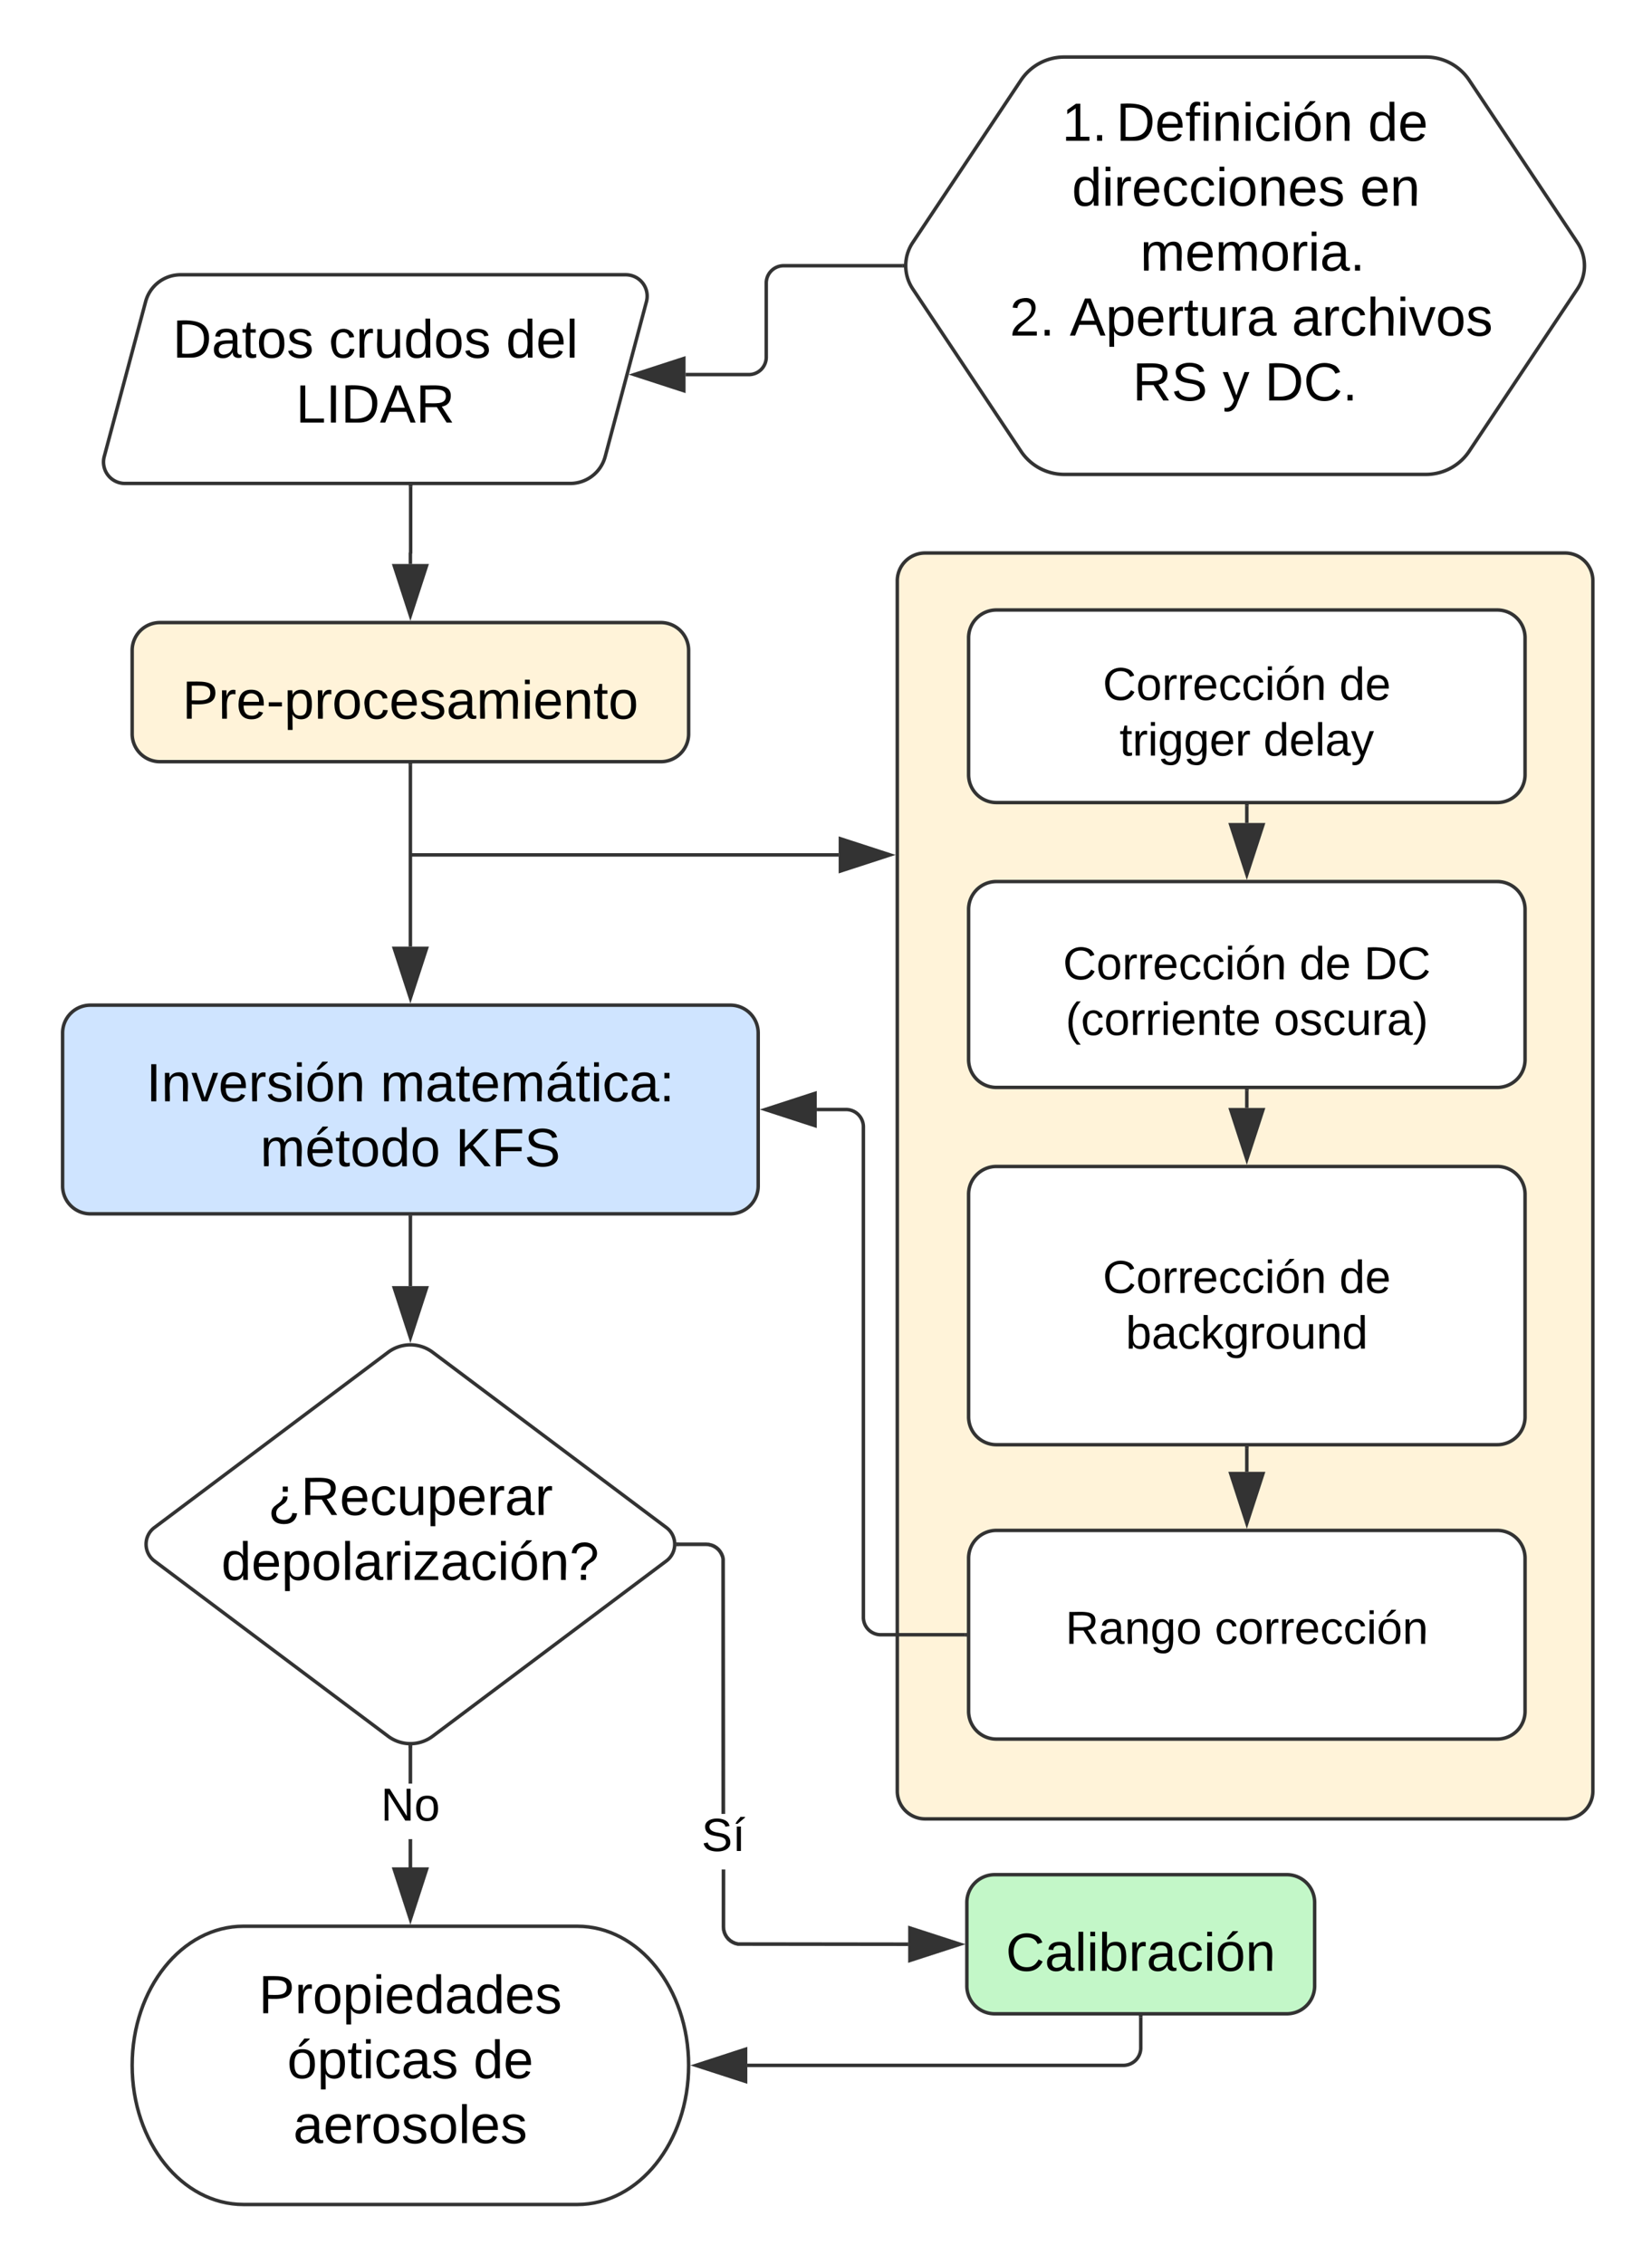 <svg xmlns="http://www.w3.org/2000/svg" xmlns:xlink="http://www.w3.org/1999/xlink" xmlns:lucid="lucid" width="475" height="651"><g transform="translate(-362 -61)" lucid:page-tab-id="0eqBfotfVGlV"><path d="M403.87 147.73a10.4 10.4 0 0 1 10.06-7.73h128a6.15 6.15 0 0 1 5.94 7.73L536 192.3A10.4 10.4 0 0 1 525.9 200h-128a6.15 6.15 0 0 1-5.93-7.73z" stroke="#333" fill="#fff"/><use xlink:href="#a" transform="matrix(1,0,0,1,394.93,145) translate(16.731 18.832)"/><use xlink:href="#b" transform="matrix(1,0,0,1,394.93,145) translate(61.627 18.832)"/><use xlink:href="#c" transform="matrix(1,0,0,1,394.93,145) translate(112.571 18.832)"/><use xlink:href="#d" transform="matrix(1,0,0,1,394.93,145) translate(52.142 37.499)"/><path d="M400 248a8 8 0 0 1 8-8h144a8 8 0 0 1 8 8v24a8 8 0 0 1-8 8H408a8 8 0 0 1-8-8z" stroke="#333" fill="#fff3d9"/><use xlink:href="#e" transform="matrix(1,0,0,1,412,252) translate(2.429 15.644)"/><path d="M380 358a8 8 0 0 1 8-8h184a8 8 0 0 1 8 8v44a8 8 0 0 1-8 8H388a8 8 0 0 1-8-8z" stroke="#333" fill="#cfe4ff"/><use xlink:href="#f" transform="matrix(1,0,0,1,392,362) translate(12.059 15.644)"/><use xlink:href="#g" transform="matrix(1,0,0,1,392,362) translate(79.38 15.644)"/><use xlink:href="#h" transform="matrix(1,0,0,1,392,362) translate(44.833 34.311)"/><use xlink:href="#i" transform="matrix(1,0,0,1,392,362) translate(100.963 34.311)"/><path d="M655.56 84.06A14.95 14.95 0 0 1 668 77.4h104a14.95 14.95 0 0 1 12.44 6.66l31.12 46.68a12 12 0 0 1 0 13.32l-31.12 46.68A14.95 14.95 0 0 1 772 197.4H668a14.95 14.95 0 0 1-12.44-6.66l-31.12-46.68a12 12 0 0 1 0-13.32z" stroke="#333" fill="#fff"/><use xlink:href="#j" transform="matrix(1,0,0,1,625,82.4) translate(42.375 19.082)"/><use xlink:href="#k" transform="matrix(1,0,0,1,625,82.4) translate(57.931 19.082)"/><use xlink:href="#l" transform="matrix(1,0,0,1,625,82.4) translate(130.351 19.082)"/><use xlink:href="#m" transform="matrix(1,0,0,1,625,82.4) translate(45.219 37.749)"/><use xlink:href="#n" transform="matrix(1,0,0,1,625,82.4) translate(128.052 37.749)"/><use xlink:href="#o" transform="matrix(1,0,0,1,625,82.4) translate(64.857 56.415)"/><use xlink:href="#p" transform="matrix(1,0,0,1,625,82.4) translate(27.296 75.082)"/><use xlink:href="#q" transform="matrix(1,0,0,1,625,82.4) translate(44.58 75.082)"/><use xlink:href="#r" transform="matrix(1,0,0,1,625,82.4) translate(108.444 75.082)"/><use xlink:href="#s" transform="matrix(1,0,0,1,625,82.4) translate(62.662 93.749)"/><use xlink:href="#t" transform="matrix(1,0,0,1,625,82.4) translate(88.545 93.749)"/><use xlink:href="#u" transform="matrix(1,0,0,1,625,82.4) translate(100.644 93.749)"/><path d="M621.42 137.4h-34.1a5 5 0 0 0-5 5v21.3a5 5 0 0 1-5 5h-18.2" stroke="#333" fill="none"/><path d="M621.92 137.4l.03.5h-.54v-1h.55z" stroke="#333" stroke-width=".05" fill="#333"/><path d="M544.36 168.7l14.26-4.63v9.27z" stroke="#333" fill="#333"/><path d="M620 228a8 8 0 0 1 8-8h184a8 8 0 0 1 8 8v347.96a8 8 0 0 1-8 8H628a8 8 0 0 1-8-8z" stroke="#333" fill="#fff3d9"/><use xlink:href="#v" transform="matrix(1,0,0,1,632,232) translate(88 174.329)"/><path d="M480.07 200.96v19a.04.04 0 0 1-.03.05.04.04 0 0 0-.04.04v3.12" stroke="#333" fill="none"/><path d="M480.57 200.97h-1v-.5h1z" stroke="#333" stroke-width=".05" fill="#333"/><path d="M480 237.93l-4.64-14.27h9.28z" stroke="#333" fill="#333"/><path d="M473.6 449.8a10.67 10.67 0 0 1 12.8 0l67.2 50.4a6 6 0 0 1 0 9.6l-67.2 50.4a10.67 10.67 0 0 1-12.8 0l-67.2-50.4a6 6 0 0 1 0-9.6z" stroke="#333" fill="#fff"/><use xlink:href="#w" transform="matrix(1,0,0,1,405,450) translate(34.042 46.582)"/><use xlink:href="#x" transform="matrix(1,0,0,1,405,450) translate(20.647 65.249)"/><path d="M640 608a8 8 0 0 1 8-8h84a8 8 0 0 1 8 8v24a8 8 0 0 1-8 8h-84a8 8 0 0 1-8-8z" stroke="#333" fill="#c3f7c8"/><use xlink:href="#y" transform="matrix(1,0,0,1,652,612) translate(-0.781 15.644)"/><path d="M528 614.83c17.67 0 32 17.9 32 40s-14.33 40-32 40h-96c-17.67 0-32-17.9-32-40s14.33-40 32-40z" stroke="#333" fill="#fff"/><use xlink:href="#z" transform="matrix(1,0,0,1,405,619.825) translate(31.401 20.019)"/><use xlink:href="#A" transform="matrix(1,0,0,1,405,619.825) translate(39.59 38.686)"/><use xlink:href="#l" transform="matrix(1,0,0,1,405,619.825) translate(93.127 38.686)"/><use xlink:href="#B" transform="matrix(1,0,0,1,405,619.825) translate(41.34 57.353)"/><path d="M480 280.95v52.22" stroke="#333" fill="none"/><path d="M480.5 280.96h-1v-.5h1z" stroke="#333" stroke-width=".05" fill="#333"/><path d="M480 347.93l-4.64-14.26h9.28z" stroke="#333" fill="#333"/><path d="M480 410.95v19.83" stroke="#333" fill="none"/><path d="M480.5 410.96h-1v-.5h1z" stroke="#333" stroke-width=".05" fill="#333"/><path d="M480 445.55l-4.64-14.27h9.28z" stroke="#333" fill="#333"/><path d="M480.5 597.94h-1v-8.14h1zm0-24.14h-1v-10.47h1z" stroke="#333" stroke-width=".05" fill="#333"/><path d="M480 562.83l.5-.03v.55h-1v-.55z" fill="#333"/><path d="M480 562.8l.52-.02v.6h-1.04v-.6zm-.48.52h.96v-.5l-.48.04-.48-.03z" stroke="#333" stroke-width=".05" fill="#333"/><path d="M480 612.7l-4.64-14.26h9.28z" fill="#333"/><path d="M480 614.33l-5.32-16.4h10.64zm-3.95-15.4L480 611.1l3.95-12.16z" stroke="#333" stroke-width=".05" fill="#333"/><use xlink:href="#C" transform="matrix(1,0,0,1,471.5,573.8) translate(0.005 10.667)"/><path d="M480.5 306.8h122.64M480.5 306.8h-.5" stroke="#333" fill="none"/><path d="M617.9 306.8l-14.26 4.64v-9.28z" stroke="#333" fill="#333"/><path d="M570.5 614.98l.06.72.16.7.27.64.36.6.46.54.54.46.6.37.65.28.68.16 48.88.06v1l-49-.06-.86-.2-.8-.34-.73-.45-.66-.56-.55-.67-.45-.73-.33-.8-.2-.84-.07-.84v-16.5h1zm-4.64-110.4l.84.2.8.32.73.45.66.56.55.67.45.73.33.8.2.86.05 73.36h-1l-.04-73.24-.16-.67-.27-.64-.36-.6-.46-.54-.54-.46-.6-.37-.65-.28-.7-.16-.72-.06H557v-1h8.02z" stroke="#333" stroke-width=".05" fill="#333"/><path d="M557 505.5h-.54l.04-.5-.04-.5h.55z" fill="#333"/><path d="M557.04 505.52h-.6l.04-.52-.05-.52h.6zm-.56-1l.05.48-.05.48h.5v-.96z" stroke="#333" stroke-width=".05" fill="#333"/><path d="M637.93 620l-14.27 4.64v-9.28z" fill="#333"/><path d="M639.55 620l-16.4 5.32v-10.64zm-15.4 3.95l12.16-3.95-12.14-3.95z" stroke="#333" stroke-width=".05" fill="#333"/><use xlink:href="#D" transform="matrix(1,0,0,1,563.704,582.524) translate(0.005 10.667)"/><path d="M690 640.95v8.88a5 5 0 0 1-5 5H576.88" stroke="#333" fill="none"/><path d="M690.5 640.96h-1v-.5h1z" stroke="#333" stroke-width=".05" fill="#333"/><path d="M562.12 654.83l14.26-4.64v9.26z" stroke="#333" fill="#333"/><path d="M640.5 509.02a8 8 0 0 1 8-8h144a8 8 0 0 1 8 8v44a8 8 0 0 1-8 8h-144a8 8 0 0 1-8-8z" stroke="#333" fill="#fff"/><g><use xlink:href="#E" transform="matrix(1,0,0,1,652.501,513.018) translate(15.852 20.617)"/><use xlink:href="#F" transform="matrix(1,0,0,1,652.501,513.018) translate(58.778 20.617)"/></g><path d="M640.5 244.38a8 8 0 0 1 8-8h144a8 8 0 0 1 8 8v39.37a8 8 0 0 1-8 8h-144a8 8 0 0 1-8-8z" stroke="#333" fill="#fff"/><g><use xlink:href="#G" transform="matrix(1,0,0,1,652.501,248.382) translate(26.593 13.867)"/><use xlink:href="#H" transform="matrix(1,0,0,1,652.501,248.382) translate(94.593 13.867)"/><use xlink:href="#I" transform="matrix(1,0,0,1,652.501,248.382) translate(31.407 29.867)"/><use xlink:href="#J" transform="matrix(1,0,0,1,652.501,248.382) translate(72.778 29.867)"/><use xlink:href="#K" transform="matrix(1,0,0,1,652.501,248.382) translate(68 45.867)"/></g><path d="M640.5 322.46a8 8 0 0 1 8-8h144a8 8 0 0 1 8 8v43.2a8 8 0 0 1-8 8h-144a8 8 0 0 1-8-8z" stroke="#333" fill="#fff"/><g><use xlink:href="#G" transform="matrix(1,0,0,1,652.501,326.464) translate(15.148 16.117)"/><use xlink:href="#L" transform="matrix(1,0,0,1,652.501,326.464) translate(83.148 16.117)"/><use xlink:href="#M" transform="matrix(1,0,0,1,652.501,326.464) translate(101.667 16.117)"/><use xlink:href="#N" transform="matrix(1,0,0,1,652.501,326.464) translate(15.889 32.117)"/><use xlink:href="#O" transform="matrix(1,0,0,1,652.501,326.464) translate(75.741 32.117)"/></g><path d="M640.5 404.38a8 8 0 0 1 8-8h144a8 8 0 0 1 8 8v64a8 8 0 0 1-8 8h-144a8 8 0 0 1-8-8z" stroke="#333" fill="#fff"/><g><use xlink:href="#G" transform="matrix(1,0,0,1,652.501,408.382) translate(26.593 24.367)"/><use xlink:href="#H" transform="matrix(1,0,0,1,652.501,408.382) translate(94.593 24.367)"/><use xlink:href="#P" transform="matrix(1,0,0,1,652.501,408.382) translate(33.204 40.367)"/></g><path d="M720.5 292.7v4.93" stroke="#333" fill="none"/><path d="M721 292.7h-1v-.5h1z" stroke="#333" stroke-width=".05" fill="#333"/><path d="M720.5 312.4l-4.63-14.27h9.27z" stroke="#333" fill="#333"/><path d="M720.5 374.6v4.95" stroke="#333" fill="none"/><path d="M721 374.63h-1v-.5l1-.02z" stroke="#333" stroke-width=".05" fill="#333"/><path d="M720.5 394.3l-4.63-14.25h9.27z" stroke="#333" fill="#333"/><path d="M720.5 477.33v6.85" stroke="#333" fill="none"/><path d="M721 477.35h-1v-.52h1z" stroke="#333" stroke-width=".05" fill="#333"/><path d="M720.5 498.95l-4.63-14.27h9.27z" stroke="#333" fill="#333"/><path d="M639.55 531.02h-24.3a5 5 0 0 1-5-5V385a5 5 0 0 0-5-5h-8.4" stroke="#333" fill="none"/><path d="M640.05 531.52h-.5v-1h.5z" stroke="#333" stroke-width=".05" fill="#333"/><path d="M582.07 380l14.27-4.64v9.28z" stroke="#333" fill="#333"/><defs><path d="M30-248c118-7 216 8 213 122C240-48 200 0 122 0H30v-248zM63-27c89 8 146-16 146-99s-60-101-146-95v194" id="Q"/><path d="M141-36C126-15 110 5 73 4 37 3 15-17 15-53c-1-64 63-63 125-63 3-35-9-54-41-54-24 1-41 7-42 31l-33-3c5-37 33-52 76-52 45 0 72 20 72 64v82c-1 20 7 32 28 27v20c-31 9-61-2-59-35zM48-53c0 20 12 33 32 33 41-3 63-29 60-74-43 2-92-5-92 41" id="R"/><path d="M59-47c-2 24 18 29 38 22v24C64 9 27 4 27-40v-127H5v-23h24l9-43h21v43h35v23H59v120" id="S"/><path d="M100-194c62-1 85 37 85 99 1 63-27 99-86 99S16-35 15-95c0-66 28-99 85-99zM99-20c44 1 53-31 53-75 0-43-8-75-51-75s-53 32-53 75 10 74 51 75" id="T"/><path d="M135-143c-3-34-86-38-87 0 15 53 115 12 119 90S17 21 10-45l28-5c4 36 97 45 98 0-10-56-113-15-118-90-4-57 82-63 122-42 12 7 21 19 24 35" id="U"/><g id="a"><use transform="matrix(0.043,0,0,0.043,0,0)" xlink:href="#Q"/><use transform="matrix(0.043,0,0,0.043,11.191,0)" xlink:href="#R"/><use transform="matrix(0.043,0,0,0.043,19.833,0)" xlink:href="#S"/><use transform="matrix(0.043,0,0,0.043,24.154,0)" xlink:href="#T"/><use transform="matrix(0.043,0,0,0.043,32.796,0)" xlink:href="#U"/></g><path d="M96-169c-40 0-48 33-48 73s9 75 48 75c24 0 41-14 43-38l32 2c-6 37-31 61-74 61-59 0-76-41-82-99-10-93 101-131 147-64 4 7 5 14 7 22l-32 3c-4-21-16-35-41-35" id="V"/><path d="M114-163C36-179 61-72 57 0H25l-1-190h30c1 12-1 29 2 39 6-27 23-49 58-41v29" id="W"/><path d="M84 4C-5 8 30-112 23-190h32v120c0 31 7 50 39 49 72-2 45-101 50-169h31l1 190h-30c-1-10 1-25-2-33-11 22-28 36-60 37" id="X"/><path d="M85-194c31 0 48 13 60 33l-1-100h32l1 261h-30c-2-10 0-23-3-31C134-8 116 4 85 4 32 4 16-35 15-94c0-66 23-100 70-100zm9 24c-40 0-46 34-46 75 0 40 6 74 45 74 42 0 51-32 51-76 0-42-9-74-50-73" id="Y"/><g id="b"><use transform="matrix(0.043,0,0,0.043,0,0)" xlink:href="#V"/><use transform="matrix(0.043,0,0,0.043,7.778,0)" xlink:href="#W"/><use transform="matrix(0.043,0,0,0.043,12.92,0)" xlink:href="#X"/><use transform="matrix(0.043,0,0,0.043,21.562,0)" xlink:href="#Y"/><use transform="matrix(0.043,0,0,0.043,30.204,0)" xlink:href="#T"/><use transform="matrix(0.043,0,0,0.043,38.846,0)" xlink:href="#U"/></g><path d="M100-194c63 0 86 42 84 106H49c0 40 14 67 53 68 26 1 43-12 49-29l28 8c-11 28-37 45-77 45C44 4 14-33 15-96c1-61 26-98 85-98zm52 81c6-60-76-77-97-28-3 7-6 17-6 28h103" id="Z"/><path d="M24 0v-261h32V0H24" id="aa"/><g id="c"><use transform="matrix(0.043,0,0,0.043,0,0)" xlink:href="#Y"/><use transform="matrix(0.043,0,0,0.043,8.642,0)" xlink:href="#Z"/><use transform="matrix(0.043,0,0,0.043,17.284,0)" xlink:href="#aa"/></g><path d="M30 0v-248h33v221h125V0H30" id="ab"/><path d="M33 0v-248h34V0H33" id="ac"/><path d="M205 0l-28-72H64L36 0H1l101-248h38L239 0h-34zm-38-99l-47-123c-12 45-31 82-46 123h93" id="ad"/><path d="M233-177c-1 41-23 64-60 70L243 0h-38l-65-103H63V0H30v-248c88 3 205-21 203 71zM63-129c60-2 137 13 137-47 0-61-80-42-137-45v92" id="ae"/><g id="d"><use transform="matrix(0.043,0,0,0.043,0,0)" xlink:href="#ab"/><use transform="matrix(0.043,0,0,0.043,8.642,0)" xlink:href="#ac"/><use transform="matrix(0.043,0,0,0.043,12.963,0)" xlink:href="#Q"/><use transform="matrix(0.043,0,0,0.043,24.154,0)" xlink:href="#ad"/><use transform="matrix(0.043,0,0,0.043,34.525,0)" xlink:href="#ae"/></g><path d="M30-248c87 1 191-15 191 75 0 78-77 80-158 76V0H30v-248zm33 125c57 0 124 11 124-50 0-59-68-47-124-48v98" id="af"/><path d="M16-82v-28h88v28H16" id="ag"/><path d="M115-194c55 1 70 41 70 98S169 2 115 4C84 4 66-9 55-30l1 105H24l-1-265h31l2 30c10-21 28-34 59-34zm-8 174c40 0 45-34 45-75s-6-73-45-74c-42 0-51 32-51 76 0 43 10 73 51 73" id="ah"/><path d="M210-169c-67 3-38 105-44 169h-31v-121c0-29-5-50-35-48C34-165 62-65 56 0H25l-1-190h30c1 10-1 24 2 32 10-44 99-50 107 0 11-21 27-35 58-36 85-2 47 119 55 194h-31v-121c0-29-5-49-35-48" id="ai"/><path d="M24-231v-30h32v30H24zM24 0v-190h32V0H24" id="aj"/><path d="M117-194c89-4 53 116 60 194h-32v-121c0-31-8-49-39-48C34-167 62-67 57 0H25l-1-190h30c1 10-1 24 2 32 11-22 29-35 61-36" id="ak"/><g id="e"><use transform="matrix(0.043,0,0,0.043,0,0)" xlink:href="#af"/><use transform="matrix(0.043,0,0,0.043,10.37,0)" xlink:href="#W"/><use transform="matrix(0.043,0,0,0.043,15.512,0)" xlink:href="#Z"/><use transform="matrix(0.043,0,0,0.043,24.154,0)" xlink:href="#ag"/><use transform="matrix(0.043,0,0,0.043,29.296,0)" xlink:href="#ah"/><use transform="matrix(0.043,0,0,0.043,37.938,0)" xlink:href="#W"/><use transform="matrix(0.043,0,0,0.043,43.08,0)" xlink:href="#T"/><use transform="matrix(0.043,0,0,0.043,51.722,0)" xlink:href="#V"/><use transform="matrix(0.043,0,0,0.043,59.5,0)" xlink:href="#Z"/><use transform="matrix(0.043,0,0,0.043,68.142,0)" xlink:href="#U"/><use transform="matrix(0.043,0,0,0.043,75.92,0)" xlink:href="#R"/><use transform="matrix(0.043,0,0,0.043,84.562,0)" xlink:href="#ai"/><use transform="matrix(0.043,0,0,0.043,97.481,0)" xlink:href="#aj"/><use transform="matrix(0.043,0,0,0.043,100.895,0)" xlink:href="#Z"/><use transform="matrix(0.043,0,0,0.043,109.537,0)" xlink:href="#ak"/><use transform="matrix(0.043,0,0,0.043,118.179,0)" xlink:href="#S"/><use transform="matrix(0.043,0,0,0.043,122.5,0)" xlink:href="#T"/></g><path d="M108 0H70L1-190h34L89-25l56-165h34" id="al"/><path d="M100-194c62-1 85 37 85 99 1 63-27 99-86 99S16-35 15-95c0-66 28-99 85-99zM99-20c44 1 53-31 53-75 0-43-8-75-51-75s-53 32-53 75 10 74 51 75zM76-211c8-23 27-35 38-54h36v5l-58 49H76" id="am"/><g id="f"><use transform="matrix(0.043,0,0,0.043,0,0)" xlink:href="#ac"/><use transform="matrix(0.043,0,0,0.043,4.321,0)" xlink:href="#ak"/><use transform="matrix(0.043,0,0,0.043,12.963,0)" xlink:href="#al"/><use transform="matrix(0.043,0,0,0.043,20.741,0)" xlink:href="#Z"/><use transform="matrix(0.043,0,0,0.043,29.383,0)" xlink:href="#W"/><use transform="matrix(0.043,0,0,0.043,34.525,0)" xlink:href="#U"/><use transform="matrix(0.043,0,0,0.043,42.302,0)" xlink:href="#aj"/><use transform="matrix(0.043,0,0,0.043,45.716,0)" xlink:href="#am"/><use transform="matrix(0.043,0,0,0.043,54.358,0)" xlink:href="#ak"/></g><path d="M141-36C126-15 110 5 73 4 37 3 15-17 15-53c-1-64 63-63 125-63 3-35-9-54-41-54-24 1-41 7-42 31l-33-3c5-37 33-52 76-52 45 0 72 20 72 64v82c-1 20 7 32 28 27v20c-31 9-61-2-59-35zM48-53c0 20 12 33 32 33 41-3 63-29 60-74-43 2-92-5-92 41zm25-158c8-23 27-35 38-54h36v5l-58 49H73" id="an"/><path d="M33-154v-36h34v36H33zM33 0v-36h34V0H33" id="ao"/><g id="g"><use transform="matrix(0.043,0,0,0.043,0,0)" xlink:href="#ai"/><use transform="matrix(0.043,0,0,0.043,12.92,0)" xlink:href="#R"/><use transform="matrix(0.043,0,0,0.043,21.562,0)" xlink:href="#S"/><use transform="matrix(0.043,0,0,0.043,25.883,0)" xlink:href="#Z"/><use transform="matrix(0.043,0,0,0.043,34.525,0)" xlink:href="#ai"/><use transform="matrix(0.043,0,0,0.043,47.444,0)" xlink:href="#an"/><use transform="matrix(0.043,0,0,0.043,56.086,0)" xlink:href="#S"/><use transform="matrix(0.043,0,0,0.043,60.407,0)" xlink:href="#aj"/><use transform="matrix(0.043,0,0,0.043,63.821,0)" xlink:href="#V"/><use transform="matrix(0.043,0,0,0.043,71.599,0)" xlink:href="#R"/><use transform="matrix(0.043,0,0,0.043,80.241,0)" xlink:href="#ao"/></g><path d="M100-194c63 0 86 42 84 106H49c0 40 14 67 53 68 26 1 43-12 49-29l28 8c-11 28-37 45-77 45C44 4 14-33 15-96c1-61 26-98 85-98zm52 81c6-60-76-77-97-28-3 7-6 17-6 28h103zm-74-98c8-23 27-35 38-54h36v5l-58 49H78" id="ap"/><g id="h"><use transform="matrix(0.043,0,0,0.043,0,0)" xlink:href="#ai"/><use transform="matrix(0.043,0,0,0.043,12.92,0)" xlink:href="#ap"/><use transform="matrix(0.043,0,0,0.043,21.562,0)" xlink:href="#S"/><use transform="matrix(0.043,0,0,0.043,25.883,0)" xlink:href="#T"/><use transform="matrix(0.043,0,0,0.043,34.525,0)" xlink:href="#Y"/><use transform="matrix(0.043,0,0,0.043,43.167,0)" xlink:href="#T"/></g><path d="M194 0L95-120 63-95V0H30v-248h33v124l119-124h40L117-140 236 0h-42" id="aq"/><path d="M63-220v92h138v28H63V0H30v-248h175v28H63" id="ar"/><path d="M185-189c-5-48-123-54-124 2 14 75 158 14 163 119 3 78-121 87-175 55-17-10-28-26-33-46l33-7c5 56 141 63 141-1 0-78-155-14-162-118-5-82 145-84 179-34 5 7 8 16 11 25" id="as"/><g id="i"><use transform="matrix(0.043,0,0,0.043,0,0)" xlink:href="#aq"/><use transform="matrix(0.043,0,0,0.043,10.37,0)" xlink:href="#ar"/><use transform="matrix(0.043,0,0,0.043,19.833,0)" xlink:href="#as"/></g><path d="M27 0v-27h64v-190l-56 39v-29l58-41h29v221h61V0H27" id="at"/><path d="M33 0v-38h34V0H33" id="au"/><g id="j"><use transform="matrix(0.043,0,0,0.043,0,0)" xlink:href="#at"/><use transform="matrix(0.043,0,0,0.043,8.642,0)" xlink:href="#au"/></g><path d="M101-234c-31-9-42 10-38 44h38v23H63V0H32v-167H5v-23h27c-7-52 17-82 69-68v24" id="av"/><g id="k"><use transform="matrix(0.043,0,0,0.043,0,0)" xlink:href="#Q"/><use transform="matrix(0.043,0,0,0.043,11.191,0)" xlink:href="#Z"/><use transform="matrix(0.043,0,0,0.043,19.833,0)" xlink:href="#av"/><use transform="matrix(0.043,0,0,0.043,24.154,0)" xlink:href="#aj"/><use transform="matrix(0.043,0,0,0.043,27.568,0)" xlink:href="#ak"/><use transform="matrix(0.043,0,0,0.043,36.21,0)" xlink:href="#aj"/><use transform="matrix(0.043,0,0,0.043,39.623,0)" xlink:href="#V"/><use transform="matrix(0.043,0,0,0.043,47.401,0)" xlink:href="#aj"/><use transform="matrix(0.043,0,0,0.043,50.815,0)" xlink:href="#am"/><use transform="matrix(0.043,0,0,0.043,59.457,0)" xlink:href="#ak"/></g><g id="l"><use transform="matrix(0.043,0,0,0.043,0,0)" xlink:href="#Y"/><use transform="matrix(0.043,0,0,0.043,8.642,0)" xlink:href="#Z"/></g><g id="m"><use transform="matrix(0.043,0,0,0.043,0,0)" xlink:href="#Y"/><use transform="matrix(0.043,0,0,0.043,8.642,0)" xlink:href="#aj"/><use transform="matrix(0.043,0,0,0.043,12.056,0)" xlink:href="#W"/><use transform="matrix(0.043,0,0,0.043,17.198,0)" xlink:href="#Z"/><use transform="matrix(0.043,0,0,0.043,25.84,0)" xlink:href="#V"/><use transform="matrix(0.043,0,0,0.043,33.617,0)" xlink:href="#V"/><use transform="matrix(0.043,0,0,0.043,41.395,0)" xlink:href="#aj"/><use transform="matrix(0.043,0,0,0.043,44.809,0)" xlink:href="#T"/><use transform="matrix(0.043,0,0,0.043,53.451,0)" xlink:href="#ak"/><use transform="matrix(0.043,0,0,0.043,62.093,0)" xlink:href="#Z"/><use transform="matrix(0.043,0,0,0.043,70.735,0)" xlink:href="#U"/></g><g id="n"><use transform="matrix(0.043,0,0,0.043,0,0)" xlink:href="#Z"/><use transform="matrix(0.043,0,0,0.043,8.642,0)" xlink:href="#ak"/></g><g id="o"><use transform="matrix(0.043,0,0,0.043,0,0)" xlink:href="#ai"/><use transform="matrix(0.043,0,0,0.043,12.92,0)" xlink:href="#Z"/><use transform="matrix(0.043,0,0,0.043,21.562,0)" xlink:href="#ai"/><use transform="matrix(0.043,0,0,0.043,34.481,0)" xlink:href="#T"/><use transform="matrix(0.043,0,0,0.043,43.123,0)" xlink:href="#W"/><use transform="matrix(0.043,0,0,0.043,48.265,0)" xlink:href="#aj"/><use transform="matrix(0.043,0,0,0.043,51.679,0)" xlink:href="#R"/><use transform="matrix(0.043,0,0,0.043,60.321,0)" xlink:href="#au"/></g><path d="M101-251c82-7 93 87 43 132L82-64C71-53 59-42 53-27h129V0H18c2-99 128-94 128-182 0-28-16-43-45-43s-46 15-49 41l-32-3c6-41 34-60 81-64" id="aw"/><g id="p"><use transform="matrix(0.043,0,0,0.043,0,0)" xlink:href="#aw"/><use transform="matrix(0.043,0,0,0.043,8.642,0)" xlink:href="#au"/></g><g id="q"><use transform="matrix(0.043,0,0,0.043,0,0)" xlink:href="#ad"/><use transform="matrix(0.043,0,0,0.043,10.37,0)" xlink:href="#ah"/><use transform="matrix(0.043,0,0,0.043,19.012,0)" xlink:href="#Z"/><use transform="matrix(0.043,0,0,0.043,27.654,0)" xlink:href="#W"/><use transform="matrix(0.043,0,0,0.043,32.796,0)" xlink:href="#S"/><use transform="matrix(0.043,0,0,0.043,37.117,0)" xlink:href="#X"/><use transform="matrix(0.043,0,0,0.043,45.759,0)" xlink:href="#W"/><use transform="matrix(0.043,0,0,0.043,50.901,0)" xlink:href="#R"/></g><path d="M106-169C34-169 62-67 57 0H25v-261h32l-1 103c12-21 28-36 61-36 89 0 53 116 60 194h-32v-121c2-32-8-49-39-48" id="ax"/><g id="r"><use transform="matrix(0.043,0,0,0.043,0,0)" xlink:href="#R"/><use transform="matrix(0.043,0,0,0.043,8.642,0)" xlink:href="#W"/><use transform="matrix(0.043,0,0,0.043,13.784,0)" xlink:href="#V"/><use transform="matrix(0.043,0,0,0.043,21.562,0)" xlink:href="#ax"/><use transform="matrix(0.043,0,0,0.043,30.204,0)" xlink:href="#aj"/><use transform="matrix(0.043,0,0,0.043,33.617,0)" xlink:href="#al"/><use transform="matrix(0.043,0,0,0.043,41.395,0)" xlink:href="#T"/><use transform="matrix(0.043,0,0,0.043,50.037,0)" xlink:href="#U"/></g><g id="s"><use transform="matrix(0.043,0,0,0.043,0,0)" xlink:href="#ae"/><use transform="matrix(0.043,0,0,0.043,11.191,0)" xlink:href="#as"/></g><path d="M179-190L93 31C79 59 56 82 12 73V49c39 6 53-20 64-50L1-190h34L92-34l54-156h33" id="ay"/><use transform="matrix(0.043,0,0,0.043,0,0)" xlink:href="#ay" id="t"/><path d="M212-179c-10-28-35-45-73-45-59 0-87 40-87 99 0 60 29 101 89 101 43 0 62-24 78-52l27 14C228-24 195 4 139 4 59 4 22-46 18-125c-6-104 99-153 187-111 19 9 31 26 39 46" id="az"/><g id="u"><use transform="matrix(0.043,0,0,0.043,0,0)" xlink:href="#Q"/><use transform="matrix(0.043,0,0,0.043,11.191,0)" xlink:href="#az"/><use transform="matrix(0.043,0,0,0.043,22.383,0)" xlink:href="#au"/></g><path d="M107 61C57 61 25 39 23-9c-2-65 71-58 78-115h30c1 64-76 54-76 114 0 30 21 42 52 43 32 0 53-17 56-46l32 2c-6 46-36 72-88 72zm26-251v35H99v-35h34" id="aA"/><g id="w"><use transform="matrix(0.043,0,0,0.043,0,0)" xlink:href="#aA"/><use transform="matrix(0.043,0,0,0.043,9.463,0)" xlink:href="#ae"/><use transform="matrix(0.043,0,0,0.043,20.654,0)" xlink:href="#Z"/><use transform="matrix(0.043,0,0,0.043,29.296,0)" xlink:href="#V"/><use transform="matrix(0.043,0,0,0.043,37.074,0)" xlink:href="#X"/><use transform="matrix(0.043,0,0,0.043,45.716,0)" xlink:href="#ah"/><use transform="matrix(0.043,0,0,0.043,54.358,0)" xlink:href="#Z"/><use transform="matrix(0.043,0,0,0.043,63,0)" xlink:href="#W"/><use transform="matrix(0.043,0,0,0.043,68.142,0)" xlink:href="#R"/><use transform="matrix(0.043,0,0,0.043,76.784,0)" xlink:href="#W"/></g><path d="M9 0v-24l116-142H16v-24h144v24L44-24h123V0H9" id="aB"/><path d="M103-251c84 0 111 97 45 133-19 10-37 24-39 52H78c0-63 77-55 77-114 0-30-21-42-52-43-32 0-53 17-56 46l-32-2c7-45 34-72 88-72zM77 0v-35h34V0H77" id="aC"/><g id="x"><use transform="matrix(0.043,0,0,0.043,0,0)" xlink:href="#Y"/><use transform="matrix(0.043,0,0,0.043,8.642,0)" xlink:href="#Z"/><use transform="matrix(0.043,0,0,0.043,17.284,0)" xlink:href="#ah"/><use transform="matrix(0.043,0,0,0.043,25.926,0)" xlink:href="#T"/><use transform="matrix(0.043,0,0,0.043,34.568,0)" xlink:href="#aa"/><use transform="matrix(0.043,0,0,0.043,37.981,0)" xlink:href="#R"/><use transform="matrix(0.043,0,0,0.043,46.623,0)" xlink:href="#W"/><use transform="matrix(0.043,0,0,0.043,51.765,0)" xlink:href="#aj"/><use transform="matrix(0.043,0,0,0.043,55.179,0)" xlink:href="#aB"/><use transform="matrix(0.043,0,0,0.043,62.957,0)" xlink:href="#R"/><use transform="matrix(0.043,0,0,0.043,71.599,0)" xlink:href="#V"/><use transform="matrix(0.043,0,0,0.043,79.377,0)" xlink:href="#aj"/><use transform="matrix(0.043,0,0,0.043,82.79,0)" xlink:href="#am"/><use transform="matrix(0.043,0,0,0.043,91.432,0)" xlink:href="#ak"/><use transform="matrix(0.043,0,0,0.043,100.074,0)" xlink:href="#aC"/></g><path d="M115-194c53 0 69 39 70 98 0 66-23 100-70 100C84 3 66-7 56-30L54 0H23l1-261h32v101c10-23 28-34 59-34zm-8 174c40 0 45-34 45-75 0-40-5-75-45-74-42 0-51 32-51 76 0 43 10 73 51 73" id="aD"/><g id="y"><use transform="matrix(0.043,0,0,0.043,0,0)" xlink:href="#az"/><use transform="matrix(0.043,0,0,0.043,11.191,0)" xlink:href="#R"/><use transform="matrix(0.043,0,0,0.043,19.833,0)" xlink:href="#aa"/><use transform="matrix(0.043,0,0,0.043,23.247,0)" xlink:href="#aj"/><use transform="matrix(0.043,0,0,0.043,26.66,0)" xlink:href="#aD"/><use transform="matrix(0.043,0,0,0.043,35.302,0)" xlink:href="#W"/><use transform="matrix(0.043,0,0,0.043,40.444,0)" xlink:href="#R"/><use transform="matrix(0.043,0,0,0.043,49.086,0)" xlink:href="#V"/><use transform="matrix(0.043,0,0,0.043,56.864,0)" xlink:href="#aj"/><use transform="matrix(0.043,0,0,0.043,60.278,0)" xlink:href="#am"/><use transform="matrix(0.043,0,0,0.043,68.92,0)" xlink:href="#ak"/></g><g id="z"><use transform="matrix(0.043,0,0,0.043,0,0)" xlink:href="#af"/><use transform="matrix(0.043,0,0,0.043,10.37,0)" xlink:href="#W"/><use transform="matrix(0.043,0,0,0.043,15.512,0)" xlink:href="#T"/><use transform="matrix(0.043,0,0,0.043,24.154,0)" xlink:href="#ah"/><use transform="matrix(0.043,0,0,0.043,32.796,0)" xlink:href="#aj"/><use transform="matrix(0.043,0,0,0.043,36.21,0)" xlink:href="#Z"/><use transform="matrix(0.043,0,0,0.043,44.852,0)" xlink:href="#Y"/><use transform="matrix(0.043,0,0,0.043,53.494,0)" xlink:href="#R"/><use transform="matrix(0.043,0,0,0.043,62.136,0)" xlink:href="#Y"/><use transform="matrix(0.043,0,0,0.043,70.778,0)" xlink:href="#Z"/><use transform="matrix(0.043,0,0,0.043,79.42,0)" xlink:href="#U"/></g><g id="A"><use transform="matrix(0.043,0,0,0.043,0,0)" xlink:href="#am"/><use transform="matrix(0.043,0,0,0.043,8.642,0)" xlink:href="#ah"/><use transform="matrix(0.043,0,0,0.043,17.284,0)" xlink:href="#S"/><use transform="matrix(0.043,0,0,0.043,21.605,0)" xlink:href="#aj"/><use transform="matrix(0.043,0,0,0.043,25.019,0)" xlink:href="#V"/><use transform="matrix(0.043,0,0,0.043,32.796,0)" xlink:href="#R"/><use transform="matrix(0.043,0,0,0.043,41.438,0)" xlink:href="#U"/></g><g id="B"><use transform="matrix(0.043,0,0,0.043,0,0)" xlink:href="#R"/><use transform="matrix(0.043,0,0,0.043,8.642,0)" xlink:href="#Z"/><use transform="matrix(0.043,0,0,0.043,17.284,0)" xlink:href="#W"/><use transform="matrix(0.043,0,0,0.043,22.426,0)" xlink:href="#T"/><use transform="matrix(0.043,0,0,0.043,31.068,0)" xlink:href="#U"/><use transform="matrix(0.043,0,0,0.043,38.846,0)" xlink:href="#T"/><use transform="matrix(0.043,0,0,0.043,47.488,0)" xlink:href="#aa"/><use transform="matrix(0.043,0,0,0.043,50.901,0)" xlink:href="#Z"/><use transform="matrix(0.043,0,0,0.043,59.543,0)" xlink:href="#U"/></g><path d="M190 0L58-211 59 0H30v-248h39L202-35l-2-213h31V0h-41" id="aE"/><g id="C"><use transform="matrix(0.037,0,0,0.037,0,0)" xlink:href="#aE"/><use transform="matrix(0.037,0,0,0.037,9.593,0)" xlink:href="#T"/></g><path d="M34 0v-190h32V0H34zM24-211c8-23 27-35 38-54h36v5l-58 49H24" id="aF"/><g id="D"><use transform="matrix(0.037,0,0,0.037,0,0)" xlink:href="#as"/><use transform="matrix(0.037,0,0,0.037,8.889,0)" xlink:href="#aF"/></g><path d="M177-190C167-65 218 103 67 71c-23-6-38-20-44-43l32-5c15 47 100 32 89-28v-30C133-14 115 1 83 1 29 1 15-40 15-95c0-56 16-97 71-98 29-1 48 16 59 35 1-10 0-23 2-32h30zM94-22c36 0 50-32 50-73 0-42-14-75-50-75-39 0-46 34-46 75s6 73 46 73" id="aG"/><g id="E"><use transform="matrix(0.037,0,0,0.037,0,0)" xlink:href="#ae"/><use transform="matrix(0.037,0,0,0.037,9.593,0)" xlink:href="#R"/><use transform="matrix(0.037,0,0,0.037,17,0)" xlink:href="#ak"/><use transform="matrix(0.037,0,0,0.037,24.407,0)" xlink:href="#aG"/><use transform="matrix(0.037,0,0,0.037,31.815,0)" xlink:href="#T"/></g><g id="F"><use transform="matrix(0.037,0,0,0.037,0,0)" xlink:href="#V"/><use transform="matrix(0.037,0,0,0.037,6.667,0)" xlink:href="#T"/><use transform="matrix(0.037,0,0,0.037,14.074,0)" xlink:href="#W"/><use transform="matrix(0.037,0,0,0.037,18.481,0)" xlink:href="#W"/><use transform="matrix(0.037,0,0,0.037,22.889,0)" xlink:href="#Z"/><use transform="matrix(0.037,0,0,0.037,30.296,0)" xlink:href="#V"/><use transform="matrix(0.037,0,0,0.037,36.963,0)" xlink:href="#V"/><use transform="matrix(0.037,0,0,0.037,43.63,0)" xlink:href="#aj"/><use transform="matrix(0.037,0,0,0.037,46.556,0)" xlink:href="#am"/><use transform="matrix(0.037,0,0,0.037,53.963,0)" xlink:href="#ak"/></g><g id="G"><use transform="matrix(0.037,0,0,0.037,0,0)" xlink:href="#az"/><use transform="matrix(0.037,0,0,0.037,9.593,0)" xlink:href="#T"/><use transform="matrix(0.037,0,0,0.037,17,0)" xlink:href="#W"/><use transform="matrix(0.037,0,0,0.037,21.407,0)" xlink:href="#W"/><use transform="matrix(0.037,0,0,0.037,25.815,0)" xlink:href="#Z"/><use transform="matrix(0.037,0,0,0.037,33.222,0)" xlink:href="#V"/><use transform="matrix(0.037,0,0,0.037,39.889,0)" xlink:href="#V"/><use transform="matrix(0.037,0,0,0.037,46.556,0)" xlink:href="#aj"/><use transform="matrix(0.037,0,0,0.037,49.481,0)" xlink:href="#am"/><use transform="matrix(0.037,0,0,0.037,56.889,0)" xlink:href="#ak"/></g><g id="H"><use transform="matrix(0.037,0,0,0.037,0,0)" xlink:href="#Y"/><use transform="matrix(0.037,0,0,0.037,7.407,0)" xlink:href="#Z"/></g><g id="I"><use transform="matrix(0.037,0,0,0.037,0,0)" xlink:href="#S"/><use transform="matrix(0.037,0,0,0.037,3.704,0)" xlink:href="#W"/><use transform="matrix(0.037,0,0,0.037,8.111,0)" xlink:href="#aj"/><use transform="matrix(0.037,0,0,0.037,11.037,0)" xlink:href="#aG"/><use transform="matrix(0.037,0,0,0.037,18.444,0)" xlink:href="#aG"/><use transform="matrix(0.037,0,0,0.037,25.852,0)" xlink:href="#Z"/><use transform="matrix(0.037,0,0,0.037,33.259,0)" xlink:href="#W"/></g><g id="J"><use transform="matrix(0.037,0,0,0.037,0,0)" xlink:href="#Y"/><use transform="matrix(0.037,0,0,0.037,7.407,0)" xlink:href="#Z"/><use transform="matrix(0.037,0,0,0.037,14.815,0)" xlink:href="#aa"/><use transform="matrix(0.037,0,0,0.037,17.741,0)" xlink:href="#R"/><use transform="matrix(0.037,0,0,0.037,25.148,0)" xlink:href="#ay"/></g><g id="L"><use transform="matrix(0.037,0,0,0.037,0,0)" xlink:href="#Y"/><use transform="matrix(0.037,0,0,0.037,7.407,0)" xlink:href="#Z"/></g><g id="M"><use transform="matrix(0.037,0,0,0.037,0,0)" xlink:href="#Q"/><use transform="matrix(0.037,0,0,0.037,9.593,0)" xlink:href="#az"/></g><path d="M87 75C49 33 22-17 22-94c0-76 28-126 65-167h31c-38 41-64 92-64 168S80 34 118 75H87" id="aH"/><g id="N"><use transform="matrix(0.037,0,0,0.037,0,0)" xlink:href="#aH"/><use transform="matrix(0.037,0,0,0.037,4.407,0)" xlink:href="#V"/><use transform="matrix(0.037,0,0,0.037,11.074,0)" xlink:href="#T"/><use transform="matrix(0.037,0,0,0.037,18.481,0)" xlink:href="#W"/><use transform="matrix(0.037,0,0,0.037,22.889,0)" xlink:href="#W"/><use transform="matrix(0.037,0,0,0.037,27.296,0)" xlink:href="#aj"/><use transform="matrix(0.037,0,0,0.037,30.222,0)" xlink:href="#Z"/><use transform="matrix(0.037,0,0,0.037,37.63,0)" xlink:href="#ak"/><use transform="matrix(0.037,0,0,0.037,45.037,0)" xlink:href="#S"/><use transform="matrix(0.037,0,0,0.037,48.741,0)" xlink:href="#Z"/></g><path d="M33-261c38 41 65 92 65 168S71 34 33 75H2C39 34 66-17 66-93S39-220 2-261h31" id="aI"/><g id="O"><use transform="matrix(0.037,0,0,0.037,0,0)" xlink:href="#T"/><use transform="matrix(0.037,0,0,0.037,7.407,0)" xlink:href="#U"/><use transform="matrix(0.037,0,0,0.037,14.074,0)" xlink:href="#V"/><use transform="matrix(0.037,0,0,0.037,20.741,0)" xlink:href="#X"/><use transform="matrix(0.037,0,0,0.037,28.148,0)" xlink:href="#W"/><use transform="matrix(0.037,0,0,0.037,32.556,0)" xlink:href="#R"/><use transform="matrix(0.037,0,0,0.037,39.963,0)" xlink:href="#aI"/></g><path d="M143 0L79-87 56-68V0H24v-261h32v163l83-92h37l-77 82L181 0h-38" id="aJ"/><g id="P"><use transform="matrix(0.037,0,0,0.037,0,0)" xlink:href="#aD"/><use transform="matrix(0.037,0,0,0.037,7.407,0)" xlink:href="#R"/><use transform="matrix(0.037,0,0,0.037,14.815,0)" xlink:href="#V"/><use transform="matrix(0.037,0,0,0.037,21.481,0)" xlink:href="#aJ"/><use transform="matrix(0.037,0,0,0.037,28.148,0)" xlink:href="#aG"/><use transform="matrix(0.037,0,0,0.037,35.556,0)" xlink:href="#W"/><use transform="matrix(0.037,0,0,0.037,39.963,0)" xlink:href="#T"/><use transform="matrix(0.037,0,0,0.037,47.37,0)" xlink:href="#X"/><use transform="matrix(0.037,0,0,0.037,54.778,0)" xlink:href="#ak"/><use transform="matrix(0.037,0,0,0.037,62.185,0)" xlink:href="#Y"/></g></defs></g></svg>